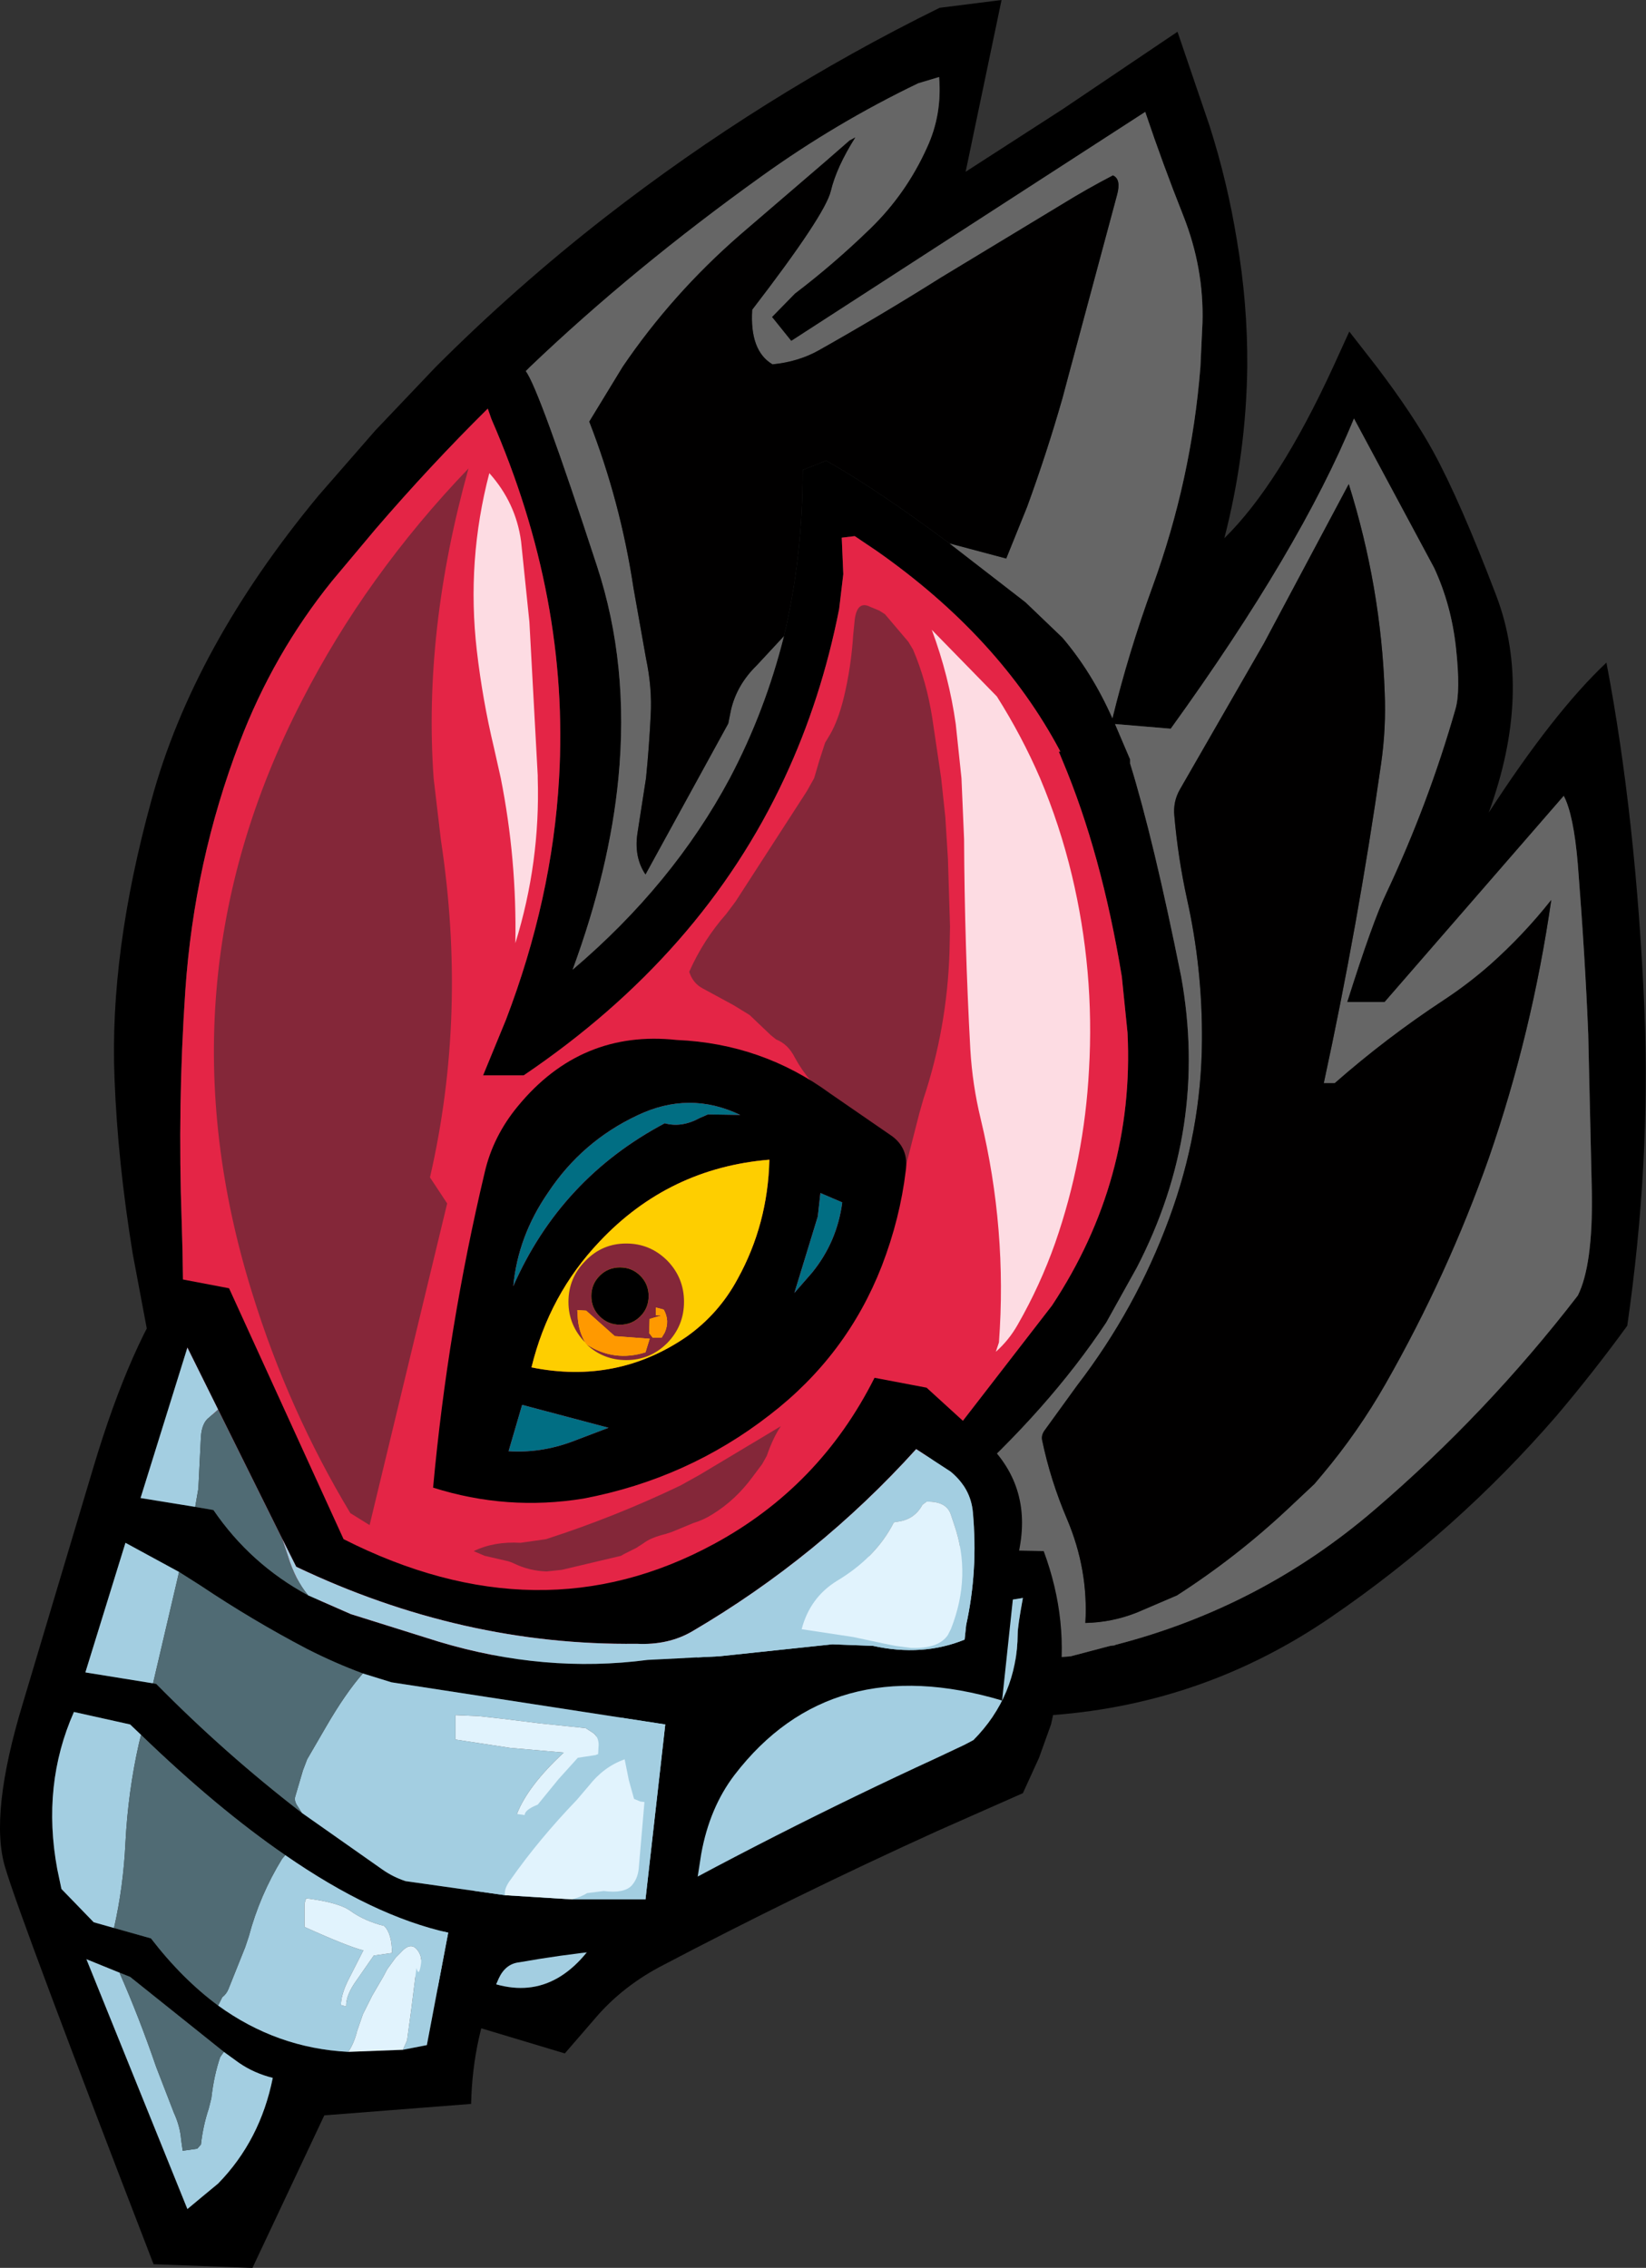 <?xml version="1.0" encoding="UTF-8" standalone="no"?>
<svg xmlns:xlink="http://www.w3.org/1999/xlink" height="217.85px" width="158.1px" xmlns="http://www.w3.org/2000/svg">
  <rect width="100%" height="100%" fill="#333333" stroke="none"/>
  <g transform="matrix(1.0, 0.0, 0.0, 1.0, 78.0, 107.5)">
    <path d="M13.2 -55.3 L20.5 -49.65 24.05 -46.25 Q26.9 -42.9 28.85 -38.5 30.4 -44.85 32.7 -51.15 36.45 -61.45 37.3 -72.25 L37.5 -76.5 Q37.65 -81.75 35.65 -86.8 33.7 -91.7 32.0 -96.75 L-2.0 -74.75 -3.85 -77.05 -1.65 -79.3 Q2.1 -82.15 5.6 -85.55 9.05 -88.9 11.05 -93.35 12.5 -96.5 12.2 -100.1 L10.2 -99.5 Q2.3 -95.7 -4.8 -90.6 -17.15 -81.75 -27.1 -72.25 L-27.5 -71.85 Q-26.25 -70.25 -20.65 -53.1 -17.55 -43.65 -18.6 -32.75 -19.45 -24.0 -23.0 -14.35 -13.35 -22.55 -7.9 -32.75 -4.5 -39.2 -2.7 -46.4 -0.9 -53.95 -0.9 -62.35 L1.35 -63.25 Q6.15 -60.55 13.2 -55.3 M13.0 30.9 L23.05 17.9 Q31.0 5.85 30.3 -8.3 L29.75 -13.7 Q27.8 -25.55 24.05 -34.45 L23.7 -35.3 23.85 -35.3 23.8 -35.4 Q18.0 -46.3 6.25 -54.55 L4.1 -56.0 2.85 -55.85 3.0 -52.35 2.6 -49.0 Q0.9 -40.35 -2.65 -32.75 -10.55 -15.8 -27.7 -4.2 L-31.6 -4.2 -29.4 -9.55 Q-24.95 -21.2 -24.3 -32.75 -23.3 -50.05 -30.8 -67.25 L-31.15 -68.25 Q-36.75 -62.7 -41.95 -56.65 L-46.1 -51.7 Q-51.75 -44.7 -55.0 -36.15 -59.35 -24.75 -60.2 -12.35 -60.95 -1.3 -60.55 9.8 -60.35 15.6 -60.45 21.35 L-60.5 22.5 -63.5 22.25 -65.25 12.95 Q-66.7 4.05 -67.0 -3.9 -67.5 -15.95 -63.45 -30.65 -59.45 -45.35 -47.4 -59.9 L-41.95 -66.15 -36.15 -72.25 Q-28.45 -79.95 -19.85 -86.65 -4.8 -98.35 12.25 -106.75 L18.2 -107.5 14.75 -91.0 24.05 -97.0 35.1 -104.45 38.2 -95.35 Q39.9 -90.0 40.8 -84.45 41.85 -78.3 41.8 -72.25 41.7 -63.95 39.6 -55.8 44.85 -60.95 50.05 -72.25 L51.6 -75.65 54.25 -72.25 Q57.7 -67.7 59.65 -64.15 62.25 -59.4 65.75 -50.2 69.2 -41.0 65.0 -29.45 71.25 -39.1 76.3 -43.85 79.15 -28.9 79.95 -10.5 80.55 4.25 78.3 19.85 75.1 24.25 71.55 28.45 61.95 39.55 49.9 47.8 37.75 56.15 23.1 57.25 L19.9 57.35 Q8.05 57.35 -3.75 56.8 -8.35 56.45 -12.25 55.0 L-12.25 50.75 -11.2 50.8 -4.05 51.55 -0.9 51.9 Q5.2 52.7 11.5 51.9 L17.45 52.2 24.85 51.6 28.45 50.65 28.65 50.6 29.05 50.55 29.15 50.5 Q43.1 46.9 54.0 37.55 64.8 28.3 73.55 16.95 75.0 14.05 74.9 7.1 L74.55 -8.2 Q74.25 -15.6 73.55 -24.5 73.15 -29.25 72.2 -31.05 L55.0 -11.25 51.4 -11.25 Q53.85 -19.0 55.15 -21.7 59.2 -30.3 61.8 -39.4 62.3 -41.1 61.85 -45.25 61.4 -49.4 59.75 -52.95 L52.05 -67.3 Q46.9 -54.75 34.45 -37.5 L29.1 -37.95 30.55 -34.55 30.55 -34.15 Q32.8 -26.9 35.45 -13.7 38.1 0.9 31.2 14.25 L28.25 19.55 Q22.75 27.85 13.9 35.75 12.3 34.75 10.5 34.1 L13.0 30.9" fill="#000000" fill-rule="evenodd" stroke="none"/>
    <path d="M-60.45 21.35 Q-60.35 15.6 -60.55 9.8 -60.95 -1.3 -60.2 -12.35 -59.35 -24.75 -55.0 -36.15 -51.75 -44.7 -46.1 -51.7 L-41.95 -56.65 Q-36.75 -62.7 -31.15 -68.25 L-30.8 -67.25 Q-23.3 -50.05 -24.3 -32.75 -24.95 -21.2 -29.4 -9.55 L-31.6 -4.2 -27.7 -4.2 Q-10.55 -15.8 -2.65 -32.75 0.9 -40.35 2.6 -49.0 L3.0 -52.35 2.85 -55.85 4.1 -56.0 6.25 -54.55 Q18.0 -46.3 23.8 -35.4 L23.85 -35.3 23.7 -35.3 24.05 -34.45 Q27.8 -25.55 29.75 -13.7 L30.3 -8.3 Q31.0 5.85 23.05 17.9 L13.0 30.9 10.8 32.6 7.2 35.95 6.8 36.3 Q5.1 37.8 3.45 39.45 -0.05 42.9 -3.95 45.6 L-4.8 46.2 Q-6.4 47.45 -8.25 48.25 L-9.5 48.75 -12.3 49.75 -14.05 50.25 -15.75 50.6 -20.55 51.35 -21.75 51.5 -31.25 51.5 -35.0 51.3 -36.25 51.1 -37.2 50.9 -40.55 49.85 -42.05 49.0 Q-43.45 48.05 -44.95 47.5 L-46.85 46.55 -47.75 45.95 Q-48.8 45.25 -49.1 44.55 L-49.3 44.35 Q-49.7 44.3 -49.7 43.75 L-49.85 43.3 Q-53.35 39.95 -54.65 35.55 -54.8 35.0 -55.1 34.55 -56.6 32.15 -57.25 29.5 L-57.65 28.3 -58.2 26.95 -58.65 25.8 -59.5 23.5 -60.45 21.35" fill="#e42546" fill-rule="evenodd" stroke="none"/>
    <path d="M-2.7 -46.4 Q-4.5 -39.2 -7.9 -32.75 -13.35 -22.55 -23.0 -14.35 -19.45 -24.0 -18.6 -32.75 -17.55 -43.65 -20.65 -53.1 -26.25 -70.25 -27.5 -71.85 L-27.1 -72.25 Q-17.15 -81.75 -4.8 -90.6 2.3 -95.7 10.2 -99.5 L12.2 -100.1 Q12.5 -96.5 11.05 -93.35 9.05 -88.9 5.6 -85.55 2.1 -82.15 -1.65 -79.3 L-3.85 -77.05 -2.0 -74.75 32.0 -96.75 Q33.7 -91.7 35.65 -86.8 37.65 -81.75 37.5 -76.5 L37.3 -72.25 Q36.45 -61.45 32.7 -51.15 30.4 -44.85 28.85 -38.5 26.9 -42.9 24.05 -46.25 L20.5 -49.65 13.2 -55.3 18.65 -53.85 20.65 -58.8 Q22.55 -64.0 24.05 -69.25 L24.85 -72.25 25.0 -72.8 29.3 -88.8 Q29.7 -90.3 28.9 -90.65 26.4 -89.35 24.05 -87.9 L12.4 -80.85 Q6.6 -77.2 0.65 -73.85 -1.3 -72.75 -3.8 -72.5 -6.0 -73.8 -5.75 -77.75 1.25 -86.85 1.8 -89.15 2.35 -91.45 4.15 -94.3 L3.6 -94.0 1.25 -91.95 -6.9 -84.95 Q-13.45 -79.25 -18.2 -72.25 L-21.4 -67.0 Q-18.4 -59.3 -17.15 -51.0 L-15.95 -44.25 Q-15.35 -41.4 -15.5 -38.8 -15.65 -35.75 -15.95 -32.75 L-16.75 -27.6 Q-17.15 -25.2 -16.0 -23.5 L-8.05 -38.0 -7.8 -39.25 Q-7.25 -41.7 -5.3 -43.6 L-2.7 -46.4 M13.0 30.9 L10.5 34.1 Q12.3 34.75 13.9 35.75 22.75 27.85 28.25 19.55 L31.2 14.25 Q38.1 0.9 35.45 -13.7 32.8 -26.9 30.55 -34.15 L30.55 -34.55 29.1 -37.95 34.45 -37.5 Q46.9 -54.75 52.05 -67.3 L59.75 -52.95 Q61.4 -49.4 61.85 -45.25 62.3 -41.1 61.8 -39.4 59.2 -30.3 55.15 -21.7 53.85 -19.0 51.4 -11.25 L55.0 -11.25 72.2 -31.05 Q73.15 -29.25 73.55 -24.5 74.25 -15.6 74.55 -8.2 L74.9 7.1 Q75.0 14.05 73.55 16.95 64.8 28.3 54.0 37.55 43.1 46.9 29.15 50.5 L29.05 50.55 28.65 50.6 28.45 50.65 24.85 51.6 17.45 52.2 11.5 51.9 Q5.2 52.7 -0.9 51.9 L-4.05 51.55 -11.2 50.8 -11.25 50.75 -12.3 49.75 -9.5 48.75 -8.25 48.25 Q-6.4 47.45 -4.8 46.2 L-3.95 45.6 Q-0.05 42.9 3.45 39.45 5.1 37.8 6.8 36.3 L7.2 35.95 10.8 32.6 13.0 30.9 M35.35 -31.7 Q34.65 -30.5 34.8 -29.1 35.15 -25.1 36.0 -21.2 37.5 -14.5 37.45 -7.55 37.4 1.15 34.3 9.55 31.1 18.25 25.45 25.6 L22.3 29.95 Q22.0 30.4 22.1 30.85 22.9 34.7 24.5 38.45 26.55 43.3 26.25 48.4 28.8 48.35 31.2 47.4 L35.05 45.75 Q40.8 42.05 45.75 37.4 L48.25 35.05 49.05 34.1 Q52.45 30.05 55.1 25.4 61.05 14.95 65.0 3.75 69.15 -8.25 71.0 -21.05 68.35 -17.7 65.15 -14.85 63.05 -13.0 60.7 -11.45 55.15 -7.8 50.2 -3.45 L49.15 -3.45 Q52.45 -18.7 54.65 -34.1 55.15 -37.55 55.0 -41.0 54.65 -51.1 51.55 -61.0 L43.4 -45.7 35.35 -31.7" fill="#666666" fill-rule="evenodd" stroke="none"/>
    <path d="M13.2 -55.3 Q6.15 -60.55 1.35 -63.25 L-0.9 -62.35 Q-0.9 -53.95 -2.7 -46.4 L-5.3 -43.6 Q-7.25 -41.7 -7.8 -39.25 L-8.05 -38.0 -16.0 -23.5 Q-17.15 -25.2 -16.75 -27.6 L-15.95 -32.75 Q-15.65 -35.75 -15.5 -38.8 -15.35 -41.4 -15.95 -44.25 L-17.15 -51.0 Q-18.4 -59.3 -21.4 -67.0 L-18.2 -72.25 Q-13.45 -79.25 -6.9 -84.95 L1.25 -91.95 3.6 -94.0 4.15 -94.3 Q2.35 -91.45 1.8 -89.15 1.25 -86.85 -5.75 -77.75 -6.0 -73.8 -3.8 -72.5 -1.3 -72.75 0.65 -73.85 6.6 -77.2 12.4 -80.85 L24.05 -87.9 Q26.4 -89.35 28.9 -90.65 29.7 -90.3 29.3 -88.8 L25.0 -72.8 24.85 -72.25 24.05 -69.25 Q22.55 -64.0 20.65 -58.8 L18.65 -53.85 13.2 -55.3 M35.35 -31.7 L43.4 -45.7 51.55 -61.0 Q54.65 -51.1 55.0 -41.0 55.15 -37.55 54.65 -34.1 52.45 -18.7 49.15 -3.45 L50.2 -3.45 Q55.15 -7.8 60.7 -11.45 63.05 -13.0 65.15 -14.85 68.35 -17.7 71.0 -21.05 69.15 -8.25 65.0 3.75 61.05 14.95 55.1 25.4 52.45 30.05 49.05 34.1 L48.25 35.05 45.75 37.4 Q40.8 42.05 35.05 45.75 L31.2 47.4 Q28.8 48.35 26.25 48.4 26.55 43.3 24.5 38.45 22.9 34.7 22.1 30.85 22.0 30.4 22.3 29.95 L25.45 25.6 Q31.1 18.25 34.3 9.55 37.4 1.15 37.45 -7.55 37.5 -14.5 36.0 -21.2 35.15 -25.1 34.8 -29.1 34.65 -30.5 35.35 -31.7" fill="#010000" fill-rule="evenodd" stroke="none"/>
    <path d="M17.2 42.0 L17.4 41.4 22.25 41.5 Q24.75 48.25 23.65 55.0 L22.95 58.15 21.8 61.35 20.25 64.75 15.5 66.85 12.0 68.4 Q-1.55 74.55 -14.75 81.5 -18.15 83.35 -20.55 86.05 L-23.75 89.75 -32.4 87.15 -32.05 84.45 -32.0 84.0 -32.0 82.5 Q-25.25 85.55 -20.8 78.9 -20.05 77.75 -18.75 77.0 -3.65 68.55 12.0 61.35 L14.65 60.1 15.5 59.65 Q19.7 55.4 19.75 49.45 19.75 48.7 20.25 46.0 L15.55 46.75 17.2 42.0" fill="#000000" fill-rule="evenodd" stroke="none"/>
    <path d="M17.2 42.0 L15.55 46.75 20.25 46.0 Q19.75 48.7 19.75 49.45 19.7 55.4 15.5 59.65 L14.65 60.1 12.0 61.35 Q-3.65 68.55 -18.75 77.0 -20.05 77.75 -20.8 78.9 -25.25 85.55 -32.0 82.5 L-32.0 84.0 -32.05 84.45 Q-33.45 83.9 -35.0 83.6 L-36.1 83.45 Q-39.7 83.05 -37.0 80.05 L-36.1 78.95 Q-32.2 74.55 -29.95 69.05 -29.55 68.0 -28.8 67.25 L-27.35 65.7 Q-23.05 60.85 -19.05 58.05 -15.7 55.65 -13.35 53.65 -8.35 49.3 -1.95 45.1 4.25 41.0 15.0 41.0 16.0 41.0 16.5 41.5 L17.2 42.0" fill="#a3cee1" fill-rule="evenodd" stroke="none"/>
    <path d="M16.15 30.5 Q21.1 34.75 19.95 41.1 19.5 43.5 19.3 46.0 L18.25 55.85 Q1.8 50.95 -7.45 63.0 -9.85 66.15 -10.65 70.6 L-12.0 79.3 Q-20.25 79.6 -28.15 81.0 -29.45 81.15 -30.1 82.55 -32.6 88.1 -32.75 94.6 L-46.85 95.7 -53.75 110.35 -63.25 110.0 Q-76.0 76.95 -77.5 71.9 -79.05 66.8 -75.8 56.1 L-69.0 33.35 Q-65.4 21.35 -61.0 15.3 L-56.0 16.25 -45.0 40.35 Q-26.15 49.9 -9.4 40.8 0.75 35.3 6.0 24.85 L11.0 25.8 16.15 30.5 M-48.4 45.75 L-44.3 47.55 -35.85 50.2 Q-25.7 53.25 -15.8 51.95 L-8.9 51.6 1.95 50.45 5.85 50.6 Q10.6 51.65 14.65 50.0 L14.8 48.6 Q15.95 43.35 15.45 37.8 15.25 35.45 13.3 33.85 L10.0 31.7 Q0.6 42.1 -11.5 49.2 -13.8 50.55 -16.85 50.4 -33.6 50.6 -49.55 43.0 L-50.9 40.3 -57.05 27.9 -60.0 21.95 -64.5 36.4 -59.25 37.25 -57.5 37.55 Q-53.95 42.75 -48.4 45.75 M-60.8 43.5 L-65.95 40.7 -69.8 53.15 -63.3 54.2 -63.0 54.25 Q-56.4 60.95 -49.0 66.65 L-41.25 72.1 Q-40.25 72.8 -39.05 73.2 L-29.5 74.55 -23.1 74.95 -16.0 74.95 -14.1 58.15 -40.4 54.1 -43.15 53.25 Q-45.85 52.25 -48.5 50.9 -53.75 48.15 -58.75 44.8 L-60.8 43.5 M-57.05 85.15 Q-51.4 89.25 -44.55 89.6 L-39.3 89.4 -37.0 88.95 -34.95 78.15 Q-42.15 76.55 -50.6 70.7 -57.15 66.2 -64.45 59.15 L-65.5 58.15 -70.9 56.95 Q-74.0 63.95 -72.5 72.05 L-72.1 73.95 -69.0 77.15 -67.05 77.7 -63.5 78.7 Q-60.5 82.6 -57.05 85.15 M-66.5 82.0 L-69.7 80.7 -60.0 104.7 -58.5 103.45 -57.05 102.25 Q-53.0 98.1 -51.8 92.1 -53.6 91.65 -55.05 90.65 L-56.5 89.6 -65.5 82.4 -66.5 82.0" fill="#000000" fill-rule="evenodd" stroke="none"/>
    <path d="M10.6 37.05 Q9.8 38.55 8.0 38.7 L7.85 38.75 Q6.15 42.1 2.4 44.35 -0.2 45.95 -1.0 49.0 L3.95 49.75 7.0 50.4 8.0 50.6 9.5 50.8 Q12.15 50.9 13.05 49.55 L13.35 48.95 Q15.35 43.85 13.65 38.95 L13.35 38.05 Q12.95 36.7 11.0 36.75 L10.6 37.05 M-50.9 40.3 L-49.55 43.0 Q-33.6 50.6 -16.85 50.4 -13.8 50.55 -11.5 49.2 0.6 42.1 10.0 31.7 L13.3 33.85 Q15.25 35.45 15.45 37.8 15.95 43.35 14.8 48.6 L14.65 50.0 Q10.6 51.65 5.85 50.6 L1.95 50.45 -8.9 51.6 -15.8 51.95 Q-25.7 53.25 -35.85 50.2 L-44.3 47.55 -48.4 45.75 Q-49.65 44.25 -50.35 41.95 L-50.65 41.05 -50.9 40.3 M-59.25 37.25 L-64.5 36.4 -60.0 21.95 -57.05 27.9 -57.9 28.65 Q-58.6 29.15 -58.7 30.5 L-58.95 35.5 -59.2 36.95 -59.25 37.25 M-63.3 54.2 L-69.8 53.15 -65.95 40.7 -60.8 43.5 -63.3 54.2 M-43.15 53.25 L-40.4 54.1 -14.1 58.15 -16.0 74.95 -23.1 74.95 Q-22.25 74.75 -21.6 74.35 L-20.0 74.15 Q-18.1 74.4 -17.35 73.65 -16.75 73.0 -16.65 72.0 L-16.1 65.6 -16.5 65.55 -17.1 65.3 -17.6 63.5 -18.0 61.5 Q-20.0 62.2 -21.45 64.05 L-22.6 65.4 Q-26.25 69.2 -28.95 73.05 -29.6 73.9 -29.5 74.55 L-39.05 73.2 Q-40.25 72.8 -41.25 72.1 L-49.0 66.65 -49.45 65.95 Q-49.75 65.5 -49.65 65.1 L-48.9 62.55 -48.5 61.5 -46.7 58.4 Q-44.85 55.2 -43.15 53.25 M-57.05 85.15 L-56.65 84.35 Q-56.25 84.05 -56.05 83.55 L-54.45 79.55 -54.1 78.5 Q-53.05 74.55 -50.9 71.05 L-50.6 70.7 Q-42.15 76.55 -34.95 78.15 L-37.0 88.95 -39.3 89.4 -38.9 88.5 -38.5 85.55 -38.0 81.55 Q-37.75 82.5 -37.55 81.05 -37.5 80.55 -37.7 80.15 -38.4 78.8 -39.5 80.05 L-40.0 80.55 -40.8 81.65 -41.2 82.4 -42.25 84.2 -43.15 86.0 -43.7 87.6 Q-44.0 88.8 -44.55 89.6 -51.4 89.25 -57.05 85.15 M-64.45 59.15 L-64.65 59.95 Q-65.7 64.6 -65.95 69.5 -66.15 73.75 -67.05 77.7 L-69.0 77.15 -72.1 73.95 -72.5 72.05 Q-74.0 63.95 -70.9 56.95 L-65.5 58.15 -64.45 59.15 M-56.5 89.6 L-55.05 90.65 Q-53.6 91.65 -51.8 92.1 -53.0 98.1 -57.05 102.25 L-58.5 103.45 -60.0 104.7 -69.7 80.7 -66.5 82.0 -66.5 82.05 Q-64.65 86.25 -63.0 91.05 L-61.3 95.45 Q-60.7 96.75 -60.6 98.05 L-60.45 99.1 -59.05 98.9 -58.7 98.5 Q-58.5 96.7 -57.95 95.05 L-57.7 94.05 Q-57.45 91.85 -56.85 90.1 L-56.5 89.6 M-26.1 58.05 L-29.75 57.6 -32.0 57.35 -34.25 57.25 -34.25 59.6 -29.0 60.4 -23.85 60.85 Q-27.3 64.05 -28.35 66.75 L-27.6 66.85 Q-27.6 66.35 -26.35 65.85 L-24.35 63.4 -22.5 61.35 -20.85 61.1 -20.55 61.0 -20.5 60.1 Q-20.5 59.35 -21.05 58.95 L-21.75 58.5 -26.1 58.05 M-41.1 77.5 Q-42.95 77.05 -44.35 76.05 -45.45 75.25 -48.6 74.85 L-48.75 75.35 -48.75 77.6 Q-44.55 79.5 -43.1 79.85 L-44.6 82.8 Q-45.25 84.15 -45.25 85.1 L-44.75 85.25 Q-44.8 84.15 -43.7 82.65 L-42.1 80.35 -40.35 80.1 Q-40.35 78.25 -41.1 77.5" fill="#a3cee1" fill-rule="evenodd" stroke="none"/>
    <path d="M10.6 37.05 L11.0 36.75 Q12.95 36.7 13.35 38.05 L13.65 38.95 Q15.35 43.85 13.35 48.95 L13.05 49.55 Q12.15 50.9 9.5 50.8 L8.0 50.6 7.0 50.4 3.95 49.75 -1.0 49.0 Q-0.2 45.95 2.4 44.35 6.15 42.1 7.85 38.75 L8.0 38.7 Q9.8 38.55 10.6 37.05 M-23.1 74.95 L-29.5 74.55 Q-29.6 73.9 -28.95 73.05 -26.25 69.2 -22.6 65.4 L-21.45 64.05 Q-20.0 62.2 -18.0 61.5 L-17.6 63.5 -17.1 65.3 -16.5 65.55 -16.1 65.6 -16.65 72.0 Q-16.75 73.0 -17.35 73.65 -18.1 74.4 -20.0 74.15 L-21.6 74.35 Q-22.25 74.75 -23.1 74.95 M-44.55 89.6 Q-44.0 88.8 -43.7 87.6 L-43.15 86.0 -42.25 84.2 -41.2 82.4 -40.8 81.65 -40.0 80.55 -39.5 80.05 Q-38.4 78.8 -37.7 80.15 -37.5 80.55 -37.55 81.05 -37.75 82.5 -38.0 81.55 L-38.5 85.55 -38.9 88.5 -39.3 89.4 -44.55 89.6 M-41.1 77.5 Q-40.35 78.25 -40.35 80.1 L-42.1 80.35 -43.7 82.65 Q-44.8 84.15 -44.75 85.25 L-45.25 85.1 Q-45.25 84.15 -44.6 82.8 L-43.1 79.85 Q-44.55 79.5 -48.75 77.6 L-48.75 75.35 -48.6 74.85 Q-45.45 75.25 -44.35 76.05 -42.95 77.05 -41.1 77.5 M-26.1 58.05 L-21.75 58.5 -21.05 58.95 Q-20.5 59.35 -20.5 60.1 L-20.55 61.0 -20.85 61.1 -22.5 61.35 -24.35 63.4 -26.35 65.85 Q-27.6 66.35 -27.6 66.85 L-28.35 66.75 Q-27.3 64.05 -23.85 60.85 L-29.0 60.4 -34.25 59.6 -34.25 57.25 -32.0 57.35 -29.75 57.6 -26.1 58.05" fill="#e1f3fd" fill-rule="evenodd" stroke="none"/>
    <path d="M-50.9 40.3 L-50.65 41.05 -50.35 41.95 Q-49.65 44.25 -48.4 45.75 -53.95 42.75 -57.5 37.55 L-59.25 37.25 -59.2 36.95 -58.95 35.5 -58.7 30.5 Q-58.6 29.15 -57.9 28.65 L-57.05 27.9 -50.9 40.3 M-63.3 54.2 L-60.8 43.5 -58.75 44.8 Q-53.75 48.15 -48.5 50.9 -45.85 52.25 -43.15 53.25 -44.85 55.2 -46.7 58.4 L-48.5 61.5 -48.9 62.55 -49.65 65.1 Q-49.75 65.5 -49.45 65.95 L-49.0 66.65 Q-56.4 60.95 -63.0 54.25 L-63.3 54.2 M-50.6 70.7 L-50.9 71.05 Q-53.05 74.55 -54.1 78.5 L-54.45 79.55 -56.05 83.55 Q-56.25 84.05 -56.65 84.35 L-57.05 85.15 Q-60.5 82.6 -63.5 78.7 L-67.05 77.7 Q-66.15 73.75 -65.95 69.5 -65.7 64.6 -64.65 59.95 L-64.45 59.15 Q-57.15 66.2 -50.6 70.7 M-66.5 82.0 L-65.5 82.4 -56.5 89.6 -56.85 90.1 Q-57.45 91.85 -57.7 94.05 L-57.95 95.05 Q-58.5 96.7 -58.7 98.5 L-59.05 98.9 -60.45 99.1 -60.6 98.05 Q-60.7 96.75 -61.3 95.45 L-63.0 91.05 Q-64.65 86.25 -66.5 82.05 L-66.5 82.0" fill="#506b74" fill-rule="evenodd" stroke="none"/>
    <path d="M9.7 -45.1 Q11.0 -42.05 11.55 -38.5 L12.4 -32.75 12.8 -29.0 13.05 -25.0 13.25 -18.5 13.2 -16.0 Q12.95 -8.7 10.7 -1.95 L10.3 -0.55 8.5 6.5 Q6.45 2.1 2.05 -1.55 -0.35 -3.5 -1.65 -5.9 -2.3 -7.2 -3.45 -7.65 L-3.95 -8.05 -6.0 -10.0 -7.55 -10.95 -10.5 -12.55 Q-11.45 -13.05 -11.8 -14.15 -10.45 -17.2 -8.25 -19.7 L-7.35 -20.9 -0.5 -31.5 0.2 -32.75 0.7 -34.45 1.25 -36.15 1.7 -36.9 Q2.5 -38.25 3.05 -40.5 3.75 -43.4 3.95 -46.5 L4.1 -48.0 Q4.35 -49.85 5.6 -49.2 L6.45 -48.85 7.0 -48.5 9.25 -45.85 9.7 -45.1 M-36.35 -32.75 L-35.65 -26.8 Q-33.1 -10.05 -36.7 5.6 L-35.05 8.1 -42.5 39.0 -44.35 37.85 Q-50.3 27.95 -53.75 16.8 -63.05 -12.95 -49.0 -40.2 -45.9 -46.25 -41.95 -51.75 -37.9 -57.4 -33.0 -62.5 -37.35 -46.9 -36.35 -32.75 M-25.55 40.35 Q-18.9 38.2 -12.65 35.2 L-10.85 34.2 -3.0 29.5 Q-3.75 30.6 -4.35 32.35 L-4.8 33.15 -5.7 34.35 Q-7.35 36.6 -9.55 37.95 -10.4 38.5 -11.4 38.8 L-12.6 39.3 -13.45 39.65 -14.05 39.85 Q-15.5 40.2 -16.2 40.75 L-16.9 41.2 -18.1 41.8 -18.35 41.95 -24.05 43.3 -25.5 43.45 Q-27.15 43.4 -28.6 42.7 -29.0 42.5 -29.5 42.4 L-31.45 41.95 -32.5 41.5 Q-30.55 40.55 -28.0 40.7 L-25.55 40.35" fill="#842739" fill-rule="evenodd" stroke="none"/>
    <path d="M11.5 -47.0 L17.75 -40.6 Q20.15 -36.8 21.9 -32.75 23.8 -28.25 24.95 -23.45 27.15 -14.25 26.6 -4.75 26.15 3.85 23.35 11.9 21.9 16.0 19.75 19.75 18.9 21.25 17.65 22.35 L17.95 21.45 Q18.75 10.6 16.2 0.0 15.4 -3.3 15.2 -6.7 14.65 -16.8 14.6 -26.9 L14.35 -32.75 13.8 -37.95 Q13.15 -42.55 11.5 -47.0 M-31.0 -62.05 Q-28.45 -59.2 -27.95 -55.5 L-27.15 -47.75 -26.35 -33.0 -26.35 -32.75 Q-26.1 -24.65 -28.5 -16.9 -28.35 -24.95 -29.9 -32.75 L-30.55 -35.65 Q-31.65 -40.25 -32.2 -45.0 -33.2 -53.65 -31.0 -62.05" fill="#fddce3" fill-rule="evenodd" stroke="none"/>
    <path d="M-13.0 -7.6 Q-4.8 -7.25 1.75 -2.45 L7.7 1.65 Q9.3 2.85 9.0 4.95 8.45 9.55 6.7 14.1 3.35 22.7 -4.05 28.4 -11.95 34.55 -21.95 36.45 -29.3 37.65 -36.4 35.4 -35.0 20.1 -31.45 5.15 -30.65 1.65 -28.25 -1.25 -22.2 -8.6 -13.0 -7.6 M-10.0 -0.45 L-6.9 -0.4 Q-11.8 -2.75 -16.8 -0.35 -22.1 2.15 -25.35 7.05 -28.25 11.25 -28.7 16.05 -24.15 5.7 -14.15 0.4 -12.55 0.85 -10.8 -0.1 L-10.0 -0.45 M-7.15 15.35 Q-4.25 10.1 -4.1 3.9 -13.75 4.7 -20.4 11.75 -25.25 16.85 -26.95 23.85 -18.75 25.5 -12.05 20.9 -8.95 18.7 -7.15 15.35 M-29.15 31.9 Q-26.1 32.1 -23.1 31.0 L-19.55 29.65 -27.85 27.45 -29.15 31.9 M2.9 8.0 L0.8 7.1 0.55 9.35 -1.7 16.7 0.0 14.75 Q2.4 11.8 2.9 8.0" fill="#000000" fill-rule="evenodd" stroke="none"/>
    <path d="M-10.0 -0.45 L-10.8 -0.1 Q-12.55 0.85 -14.15 0.4 -24.15 5.7 -28.7 16.05 -28.25 11.25 -25.35 7.05 -22.1 2.15 -16.8 -0.35 -11.8 -2.75 -6.9 -0.4 L-10.0 -0.45 M2.9 8.0 Q2.4 11.8 0.0 14.75 L-1.7 16.7 0.55 9.35 0.8 7.1 2.9 8.0 M-29.15 31.9 L-27.85 27.45 -19.55 29.65 -23.1 31.0 Q-26.1 32.1 -29.15 31.9" fill="#016e83" fill-rule="evenodd" stroke="none"/>
    <path d="M-7.15 15.35 Q-8.95 18.7 -12.05 20.9 -18.75 25.5 -26.95 23.85 -25.25 16.85 -20.4 11.75 -13.75 4.7 -4.1 3.9 -4.25 10.1 -7.15 15.35" fill="#fece00" fill-rule="evenodd" stroke="none"/>
    <path d="M-14.25 18.3 L-15.0 18.1 -15.0 18.85 -14.45 18.85 -15.6 19.2 -15.65 20.55 -15.3 21.0 -14.45 21.0 -14.15 20.5 Q-13.65 19.35 -14.25 18.3 M-21.8 21.45 Q-23.4 19.8 -23.4 17.55 -23.4 15.25 -21.75 13.6 -20.15 11.95 -17.85 11.95 -15.55 11.95 -13.9 13.6 -12.3 15.25 -12.3 17.55 -12.3 19.85 -13.9 21.5 -15.55 23.15 -17.85 23.15 -20.05 23.15 -21.65 21.65 -19.0 23.35 -16.0 22.4 L-15.6 21.1 -18.95 20.85 -21.7 18.4 -22.55 18.35 -22.5 19.15 Q-22.4 20.4 -21.8 21.45 M-18.45 14.25 Q-19.6 14.25 -20.4 15.05 -21.2 15.85 -21.2 17.0 -21.2 18.15 -20.4 18.95 -19.6 19.75 -18.45 19.75 -17.3 19.75 -16.5 18.95 -15.7 18.15 -15.7 17.0 -15.7 15.85 -16.5 15.05 -17.3 14.25 -18.45 14.25" fill="#842739" fill-rule="evenodd" stroke="none"/>
    <path d="M-14.25 18.3 Q-13.65 19.35 -14.15 20.5 L-14.45 21.0 -15.3 21.0 -15.65 20.55 -15.6 19.2 -14.45 18.85 -15.0 18.85 -15.0 18.1 -14.25 18.3 M-21.8 21.45 Q-22.4 20.4 -22.5 19.15 L-22.55 18.35 -21.7 18.4 -18.95 20.85 -15.6 21.1 -16.0 22.4 Q-19.0 23.35 -21.65 21.65 L-21.75 21.55 -21.75 21.5 -21.8 21.45" fill="#ff9900" fill-rule="evenodd" stroke="none"/>
    <path d="M-18.45 14.25 Q-17.3 14.25 -16.5 15.05 -15.7 15.85 -15.7 17.0 -15.7 18.15 -16.5 18.95 -17.3 19.75 -18.45 19.75 -19.6 19.75 -20.4 18.95 -21.2 18.15 -21.2 17.0 -21.2 15.85 -20.4 15.05 -19.6 14.25 -18.45 14.25" fill="#000000" fill-rule="evenodd" stroke="none"/>
  </g>
</svg>
